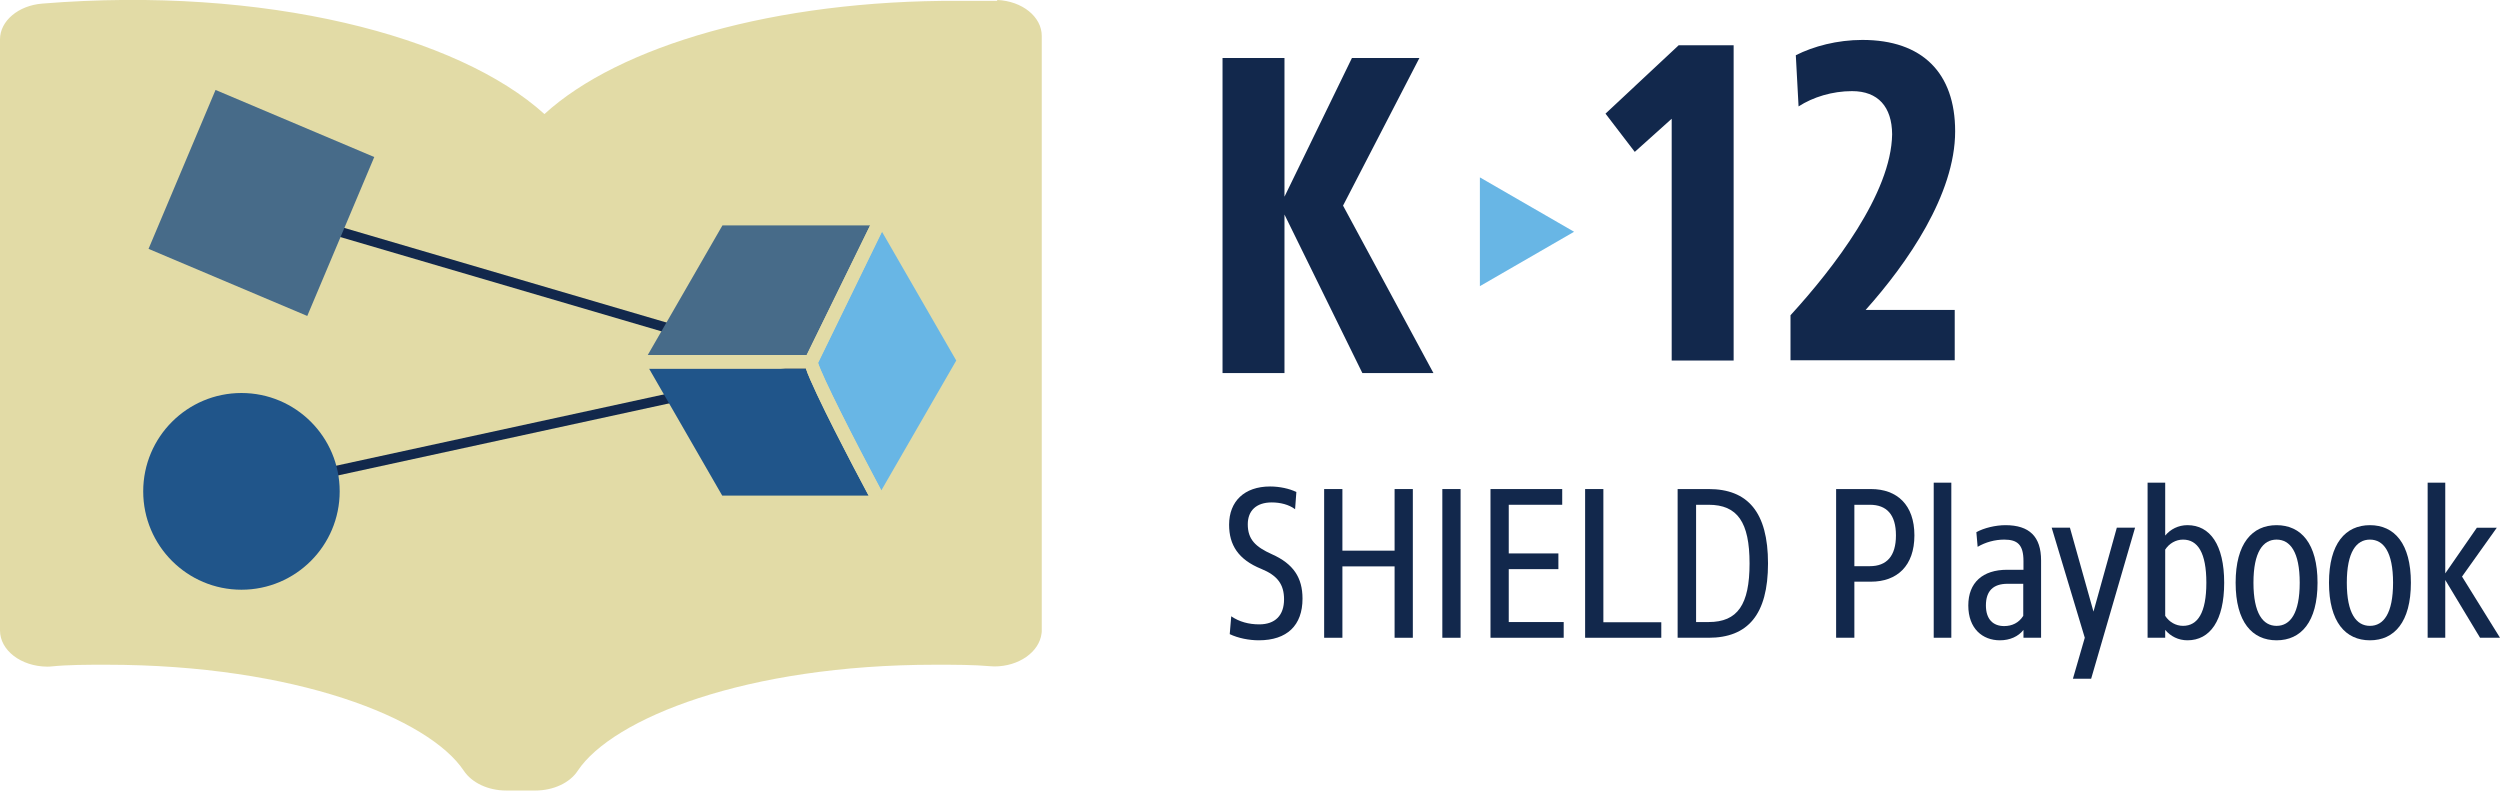 <svg width="253" height="80" viewBox="0 0 253 80" fill="none" xmlns="http://www.w3.org/2000/svg">
<g clip-path="url(#clip0)">
<path d="M105.426 3.632V63.788C105.426 63.895 105.426 64.003 105.404 64.11C105.168 66.002 103.085 67.443 100.637 67.443C100.487 67.443 100.358 67.421 100.208 67.421C98.512 67.271 96.644 67.271 94.625 67.271C85.07 67.271 76.911 68.625 70.706 70.646C64.501 72.667 60.228 75.355 58.467 77.999C57.673 79.225 55.998 79.999 54.194 79.999H51.21C49.406 79.999 47.753 79.225 46.937 77.999C43.416 72.71 29.931 67.271 10.779 67.271C8.76 67.271 6.935 67.271 5.196 67.443C5.046 67.464 4.917 67.464 4.767 67.464C2.126 67.443 0 65.809 0 63.809V3.976C0 2.127 1.847 0.558 4.273 0.364C26.775 -1.463 46.379 3.632 55.096 11.544C62.633 4.642 78.414 -0.001 97.03 0.085H100.917V-0.001C103.45 0.106 105.426 1.697 105.426 3.632Z" fill="#E2DBA6"/>
<path d="M131.063 51.533C130.44 51.06 129.56 50.845 128.701 50.845C127.133 50.845 126.275 51.683 126.275 53.059C126.275 54.586 127.047 55.338 128.722 56.091C130.891 57.058 131.814 58.456 131.814 60.584C131.814 63.293 130.247 64.798 127.391 64.798C126.403 64.798 125.308 64.583 124.449 64.175L124.6 62.369C125.416 62.928 126.382 63.186 127.434 63.186C129.044 63.186 129.946 62.283 129.946 60.649C129.946 59.144 129.281 58.241 127.649 57.574C125.308 56.628 124.385 55.145 124.385 53.102C124.385 50.737 125.931 49.232 128.529 49.232C129.495 49.232 130.483 49.447 131.192 49.791L131.063 51.533Z" fill="#12284C"/>
<path d="M134.004 49.492H135.851V55.727H141.133V49.492H142.979V64.542H141.133V57.318H135.851V64.542H134.004V49.492Z" fill="#12284C"/>
<path d="M147.811 49.492V64.542H145.964V49.492H147.811Z" fill="#12284C"/>
<path d="M150.838 49.492H158.096V51.083H152.685V56.007H157.709V57.597H152.685V62.951H158.246V64.542H150.838V49.492Z" fill="#12284C"/>
<path d="M160.414 49.492H162.261V62.972H168.123V64.542H160.414V49.492Z" fill="#12284C"/>
<path d="M172.911 64.542H169.776V49.492H172.911C176.862 49.492 178.923 51.814 178.923 57.017C178.923 62.22 176.862 64.542 172.911 64.542ZM172.911 51.083H171.644V62.951H172.911C175.852 62.951 177.055 61.188 177.055 57.017C177.055 52.846 175.831 51.083 172.911 51.083Z" fill="#12284C"/>
<path d="M189.337 58.866H187.662V64.542H185.815V49.492H189.337C191.978 49.492 193.738 51.083 193.738 54.179C193.738 57.275 191.978 58.866 189.337 58.866ZM189.229 51.083H187.662V57.297H189.229C190.926 57.297 191.87 56.286 191.87 54.179C191.87 52.072 190.926 51.083 189.229 51.083Z" fill="#12284C"/>
<path d="M195.692 48.846H197.474V64.54H195.692V48.846Z" fill="#12284C"/>
<path d="M199.192 61.273C199.192 58.951 200.652 57.661 203.121 57.661H204.775V56.78C204.775 55.124 204.174 54.608 202.821 54.608C201.898 54.608 200.931 54.867 200.137 55.339L200.008 53.856C200.781 53.426 201.962 53.147 202.95 53.147C205.376 53.147 206.557 54.307 206.557 56.715V64.541H204.775V63.746C204.259 64.412 203.401 64.799 202.391 64.799C200.631 64.799 199.192 63.617 199.192 61.273ZM204.753 62.327V59.08H203.164C201.704 59.08 200.974 59.811 200.974 61.273C200.974 62.671 201.704 63.359 202.821 63.359C203.615 63.359 204.302 63.036 204.753 62.327Z" fill="#12284C"/>
<path d="M210.98 64.539L207.63 53.402H209.477L211.86 61.895L214.222 53.402H216.069L211.624 68.689H209.778L210.98 64.539Z" fill="#12284C"/>
<path d="M221.372 64.798C220.449 64.798 219.655 64.39 219.118 63.745V64.54H217.336V48.846H219.118V54.199C219.655 53.554 220.449 53.146 221.372 53.146C223.648 53.146 225.087 55.124 225.087 58.972C225.087 62.82 223.648 64.798 221.372 64.798ZM220.921 54.608C220.191 54.608 219.526 54.995 219.118 55.618V62.326C219.526 62.949 220.191 63.336 220.921 63.336C222.403 63.336 223.283 62.025 223.283 58.972C223.283 55.919 222.403 54.608 220.921 54.608Z" fill="#12284C"/>
<path d="M234.534 58.973C234.534 62.95 232.859 64.799 230.39 64.799C227.921 64.799 226.246 62.95 226.246 58.973C226.246 54.995 227.921 53.147 230.39 53.147C232.859 53.147 234.534 54.995 234.534 58.973ZM232.731 58.973C232.731 55.855 231.764 54.608 230.39 54.608C229.016 54.608 228.05 55.855 228.05 58.973C228.05 62.09 229.016 63.337 230.39 63.337C231.764 63.337 232.731 62.09 232.731 58.973Z" fill="#12284C"/>
<path d="M243.982 58.973C243.982 62.95 242.307 64.799 239.838 64.799C237.369 64.799 235.694 62.95 235.694 58.973C235.694 54.995 237.369 53.147 239.838 53.147C242.307 53.147 243.982 54.995 243.982 58.973ZM242.178 58.973C242.178 55.855 241.212 54.608 239.838 54.608C238.464 54.608 237.498 55.855 237.498 58.973C237.498 62.09 238.464 63.337 239.838 63.337C241.212 63.337 242.178 62.09 242.178 58.973Z" fill="#12284C"/>
<path d="M247.46 48.846V58.026L250.66 53.404H252.678L249.157 58.349L253 64.54H250.982L247.46 58.693V64.54H245.678V48.846H247.46Z" fill="#12284C"/>
<path d="M165.439 15.371L162.476 11.501L169.883 4.578H175.444V36.483H169.175V12.017L165.439 15.371Z" fill="#12284C"/>
<path d="M187.426 9.222C185.429 9.222 183.475 9.824 182.015 10.77L181.736 5.589C183.518 4.686 185.923 4.041 188.478 4.041C194.533 4.041 197.861 7.373 197.861 13.286C197.861 19.671 193.03 26.637 188.8 31.367H197.818V36.462H181.199V31.904C185.579 27.11 191.398 19.564 191.484 13.587C191.462 10.813 190.067 9.222 187.426 9.222Z" fill="#12284C"/>
<path d="M143.645 5.867L135.916 20.809L145.063 37.751H137.87L129.989 21.712V37.751H123.72V5.867H129.989V19.906L136.817 5.867H143.645Z" fill="#12284C"/>
<path d="M81.549 37.301L24.435 20.531" stroke="#12284C" stroke-miterlimit="10"/>
<path d="M24.435 49.727L81.549 37.301" stroke="#12284C" stroke-miterlimit="10"/>
<path d="M89.193 49.622L96.773 36.486L89.258 23.457L82.795 36.722C83.203 38.077 86.273 44.161 89.193 49.622Z" fill="#68B6E5"/>
<path opacity="0.51" d="M88.871 50.156L88.892 50.113L88.85 50.156H88.871Z" fill="#ED1C24"/>
<path d="M88.055 22.811H73.111L65.553 35.925H81.635L88.055 22.811Z" fill="#476B89"/>
<path d="M65.682 37.301L73.09 50.157H87.905C86.338 47.212 82.43 39.795 81.549 37.301H65.682Z" fill="#20558A"/>
<path d="M82.773 36.721C83.203 38.075 86.252 44.16 89.172 49.62L88.893 50.136L88.828 50.158H87.905C86.338 47.234 82.43 39.795 81.549 37.301H65.682L65.21 36.484L65.531 35.925H81.635L88.055 22.811H88.871L89.236 23.456L82.773 36.721Z" fill="#E2DBA6"/>
<path d="M24.435 59.68C29.925 59.68 34.376 55.223 34.376 49.726C34.376 44.228 29.925 39.772 24.435 39.772C18.944 39.772 14.493 44.228 14.493 49.726C14.493 55.223 18.944 59.68 24.435 59.68Z" fill="#20558A"/>
<path d="M37.875 15.891L21.812 9.102L15.032 25.185L31.095 31.975L37.875 15.891Z" fill="#476B89"/>
<path d="M159.298 23.455L149.765 17.951V28.959L159.298 23.455Z" fill="#68B6E5"/>
</g>
<defs>
<clipPath id="clip0">
<rect width="253" height="80" fill="white"/>
</clipPath>
</defs>
</svg>
